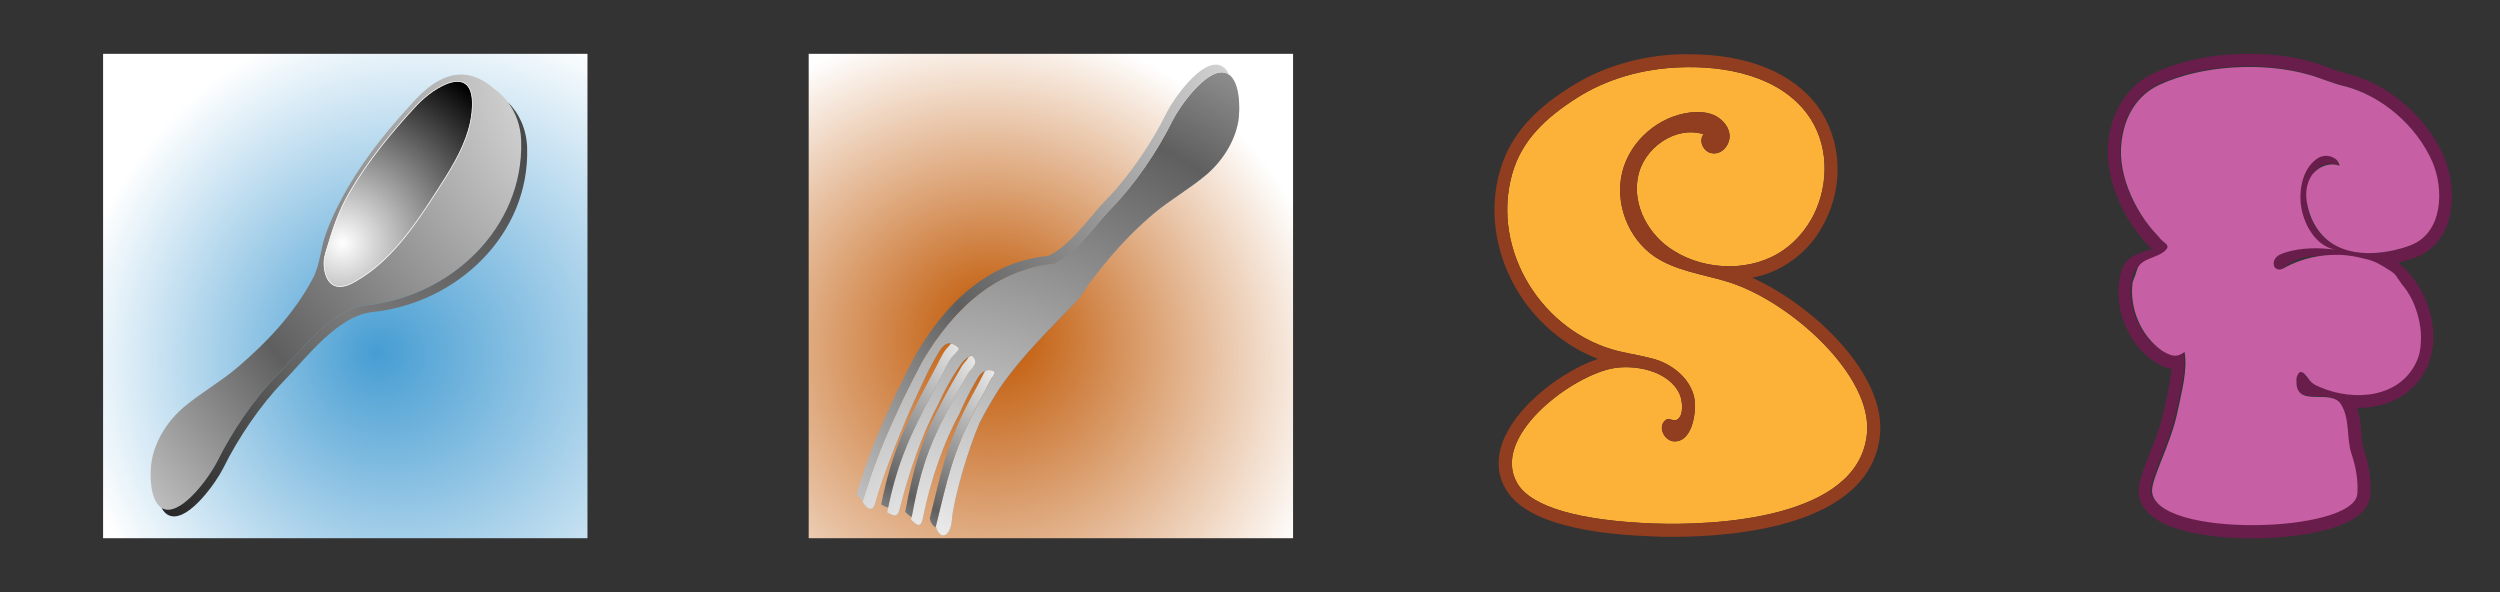 <?xml version="1.0" encoding="utf-8"?>
<!-- Generator: Adobe Illustrator 19.0.0, SVG Export Plug-In . SVG Version: 6.00 Build 0)  -->
<svg version="1.1" id="Layer_1" xmlns="http://www.w3.org/2000/svg" xmlns:xlink="http://www.w3.org/1999/xlink" x="0px" y="0px"
	 viewBox="-2905 -116 3344 792" style="enable-background:new -2905 -116 3344 792;" xml:space="preserve">
<rect x="-2905" y="-116" width="3344" height="792" fill="#333333" stroke="none"/>
<style type="text/css">
	.st0{fill:#691D4B;}
	.st1{fill:#C65FA4;}
	.st2{fill:#FCB138;}
	.st3{fill:#913D1F;}
	.st4{fill:#A0A0A0;}
	.st5{fill:#FFFFFF;}
	.st6{fill:#383838;}
	.st7{fill:#2D2D2D;}
	.st8{fill:#D3D3D3;}
	.st9{fill:url(#SVGID_1_);}
	.st10{fill:url(#SVGID_2_);}
	.st11{fill:url(#SVGID_3_);stroke:#FFFFFF;stroke-miterlimit:10;}
	.st12{fill:url(#SVGID_4_);}
	.st13{fill:url(#SVGID_5_);}
	.st14{fill:url(#SVGID_6_);}
	.st15{fill:url(#SVGID_7_);}
	.st16{fill:url(#SVGID_8_);}
	.st17{fill:url(#SVGID_9_);}
	.st18{fill:url(#SVGID_10_);}
	.st19{fill:url(#SVGID_11_);}
</style>
<g>
	<g>
		<path class="st0" d="M363.8,93.3C340.2,39.2,288.6-4.9,232.7-17.9c-8.1-1.9-16.2-5-24.2-8.1c-6.8-2.5-13-5-20.5-6.8
			C163.1-40.3,133.9-44,103.5-44C55.7-44,9.7-34.7-25.7-17.3C-55.5-3-76.6,26.2-83.5,62.9C-94.1,120.7-63,181.6-26.3,217.6
			c-3.1,0.6-5.6,1.2-8.1,1.9c-21.1,6.2-32.9,14.3-36,41c-5.6,40.4,13,83.9,46.6,106.9c5.6,3.7,13.7,8.7,23.6,9.9
			c-1.2,13-4.3,26.7-6.8,39.8c-1.2,5-1.9,9.3-3.1,13.7c-3.7,19.9-12.4,41.6-19.9,60.9c-8.7,21.7-14.9,37.9-14.3,50.3
			c2.5,57.8,116.8,62.1,151.6,62.1c26.1,0,154.7-3.1,158.4-59c1.2-19.9-1.9-39.8-8.7-59c-2.5-6.8-3.1-14.9-3.7-24.2
			c-0.6-9.9-1.9-21.1-5.6-32.3h0.6c44.1,0,78.3-20.5,93.8-55.9c2.5-5.6,4.3-11.8,5.6-18c9.3-43.5-11.2-92.6-44.7-120.5
			c8.1-1.9,15.5-4.3,23-6.8c19.3-7.5,33.6-21.7,41.6-41.6C378.1,159.8,376.9,123.1,363.8,93.3z M319.1,212
			c-28.6,11.2-64,14.9-93.2,3.7c-32.9-12.4-52.2-49.7-43.5-83.9c2.5-9.3,6.8-18,14.3-24.2c7.5-5.6,19.3-6.8,26.7-1.2
			c-3.1-13.7-18-23-31.7-19.9c-9.9,2.5-18,9.9-22.4,19.3s-5.6,19.9-5.6,29.8c0,27.3,6.8,53.4,13,80.2c-6.8,1.9-13-3.1-19.9-1.2
			c-5,1.2-12.4,8.1-16.2,11.2s-6.2,7.5-5.6,12.4s6.2,8.1,10.6,6.8c1.9-0.6,3.1-1.9,4.3-3.1c11.8-9.9,27.3-14.9,42.9-15.5
			c16.8-1.2,33.6-2.5,49.7,1.2c9.3,1.9,18,5,27.3,8.1c3.1,1.2,6.2,1.9,9.3,3.1c14.3,6.2,26.1,21.1,34.2,34.2
			c9.3,14.9,16.2,31.7,18,49.1c1.2,9.9,1.2,19.9-1.2,29.8c-1.2,5-2.5,9.9-4.3,14.3c-22.4,49.7-83.9,54.1-129.2,34.8
			c-8.7-3.7-11.8-6.2-17.4-13.7c-3.7-5.6-8.7-10.6-13-1.9c-1.2,3.1-1.2,6.8-1.2,10.6c1.9,32.3,46,6.2,59.6,28
			c12.4,19.9,6.8,45.4,14.3,67.1c5.6,16.8,8.7,34.2,7.5,52.2c-3.1,53.4-271.5,60.3-274.6-3.1c-0.6-18,25.5-64,34.2-106.9
			c5-24.2,13.7-54.7,9.3-79.5c-3.7,3.1-9.3,5-14.3,5c-6.2-0.6-11.2-3.7-16.2-6.8c-28.6-19.9-43.5-56.5-39.1-90.7
			c2.5-17.4,7.5-21.7,23.6-26.1c8.1-2.5,28.6-2.5,28-15.5c-0.6-5-4.3-8.7-8.1-11.8c-37.3-34.2-66.5-92-56.5-142.9
			c5.6-28.6,21.7-54.7,47.8-67.7C37.7-30,121.5-35,181.8-17c15.5,4.3,30.4,11.2,46,14.9C279.4,10.3,326,50.7,347.1,99.2
			C363.8,137.4,362,195.2,319.1,212z"/>
	</g>
	<path class="st1" d="M196.7,109.4c-3.7,2.5-6.8,5.6-9.3,8.7c-7.5,11.2-9.3,25.5-6.2,39.1c5,26.1,20.5,49.1,46,59
		c22.4,8.7,47.2,7.5,70.2,2.5c7.5-1.9,14.9-3.7,22.4-6.8c42.9-16.8,44.7-74.6,28.6-111.8C327.3,52.3,280.7,11.3,229.1-1.2
		c-15.5-3.7-30.4-10.6-46-14.9C122.8-33.5,39-29.1-18.2-1.8c-26.7,13-42.9,38.5-47.8,67.7c-1.2,5-1.2,9.9-1.9,15.5
		c-1.2,25.5,6.2,50.3,17.4,72.7c5.6,11.2,12.4,22.4,20.5,32.3c3.7,5,8.1,9.3,12.4,14.3c1.9,2.5,4.3,5,6.8,6.8
		c4.3,3.7,7.5,6.2,2.5,11.2c-10.6,10.6-30.4,9.9-37.3,23.6c-0.6,1.9-1.2,3.7-1.9,5.6c-1.2,5-3.7,9.3-5,14.3
		c-4.3,34.2,11.2,70.8,39.1,90.7c5,3.1,10.6,6.2,16.2,6.8c5,0.6,10.6-1.9,14.3-5c4.3,24.9-4.3,54.7-9.3,79.5
		C-0.9,477.1-27,523-26.4,541.1c3.1,63.4,271.5,56.5,274.6,3.1c1.2-17.4-1.9-35.4-7.5-52.2c-7.5-21.1-1.9-47.2-14.3-67.1
		c-13.7-21.7-57.8,4.3-59.6-28c0-3.7-0.6-7.5,1.2-10.6c3.7-8.7,8.7-3.7,13,1.9c5,7.5,8.1,9.9,17.4,13.7
		c44.7,19.3,106.9,14.9,129.2-34.8c1.9-4.3,3.7-9.3,4.3-14.3c0.6-3.7,1.2-7.5,1.2-11.2c1.2-16.8-2.5-34.2-8.7-49.7
		c-3.1-8.1-7.5-15.5-12.4-22.4c-2.5-3.1-5-6.2-7.5-9.9c-2.5-3.1-4.3-7.5-7.5-9.9c-1.2-1.2-3.1-2.5-5-3.7
		c-10.6-6.8-20.5-13-32.3-15.5c-12.4-3.1-24.2-5.6-36.7-5.6c-24.9-0.6-49.7,5-71.5,16.8c-3.1,1.9-6.8,3.7-9.9,2.5
		c-5.6-1.2-6.8-8.7-3.7-13.7s8.1-6.8,13.7-8.7c21.7-6.8,45.4-6.8,68.3-3.7c-25.5-3.7-42.2-31.1-46.6-55.9
		c-3.7-21.7,0.6-50.9,19.9-65.2c2.5-1.9,5-3.1,7.5-3.7c9.9-3.1,22.4,2.5,23.6,12.4C214.1,102,204.8,104.5,196.7,109.4z"/>
</g>
<g>
	<path class="st2" d="M-407.9,465.5C-420.3,578-610.5,587.3-693.7,584.2c-97.5-3.7-163.4-21.7-182-54.1
		c-34.8-60.9,67.7-139.8,124.9-152.8c30.4-6.8,78.3,1.9,92.6,34.2c3.7,8.7,6.2,29.2-4.3,34.2c-4.3,1.9-10.6-3.1-14.3,0
		c-11.8,8.7-1.9,28,10.6,28.6c26.1,1.9,31.7-44.1,26.7-61.5c-6.8-24.2-29.2-41.6-52.8-48.5c-15.5-4.3-31.7-6.8-47.8-10.6
		C-841.4,328.8-911,219.5-882.4,117c13-46.6,46.6-76.4,86.4-101.9c41-26.1,88.8-39.1,137.3-41c60.3-2.5,132.3,10.6,170.9,62.1
		c29.2,39.1,29.8,93.2,8.7,135.4c-9.3,18-22.4,34.2-39.1,46c-42.2,30.4-104.4,29.2-147.9,1.9c-33.6-20.5-55.9-60.9-47.8-99.4
		c7.5-38.5,50.3-68.3,87.6-56.5c-7.5,9.3,0.6,24.9,12.4,25.5c11.8,1.2,21.7-9.9,22.4-21.7c0.6-11.8-8.1-22.4-18-28
		c-10.6-5.6-22.4-6.2-34.2-5c-42.9,5-80.8,37.9-91.3,79.5s7.5,88.8,42.9,113.1c28.6,19.3,64,23.6,96.9,33.6
		C-512.2,285.3-398.5,386.6-407.9,465.5z"/>
	<path class="st3" d="M-561.3,255.5c19.9-3.7,37.9-11.8,53.4-23c18.6-13,33.6-31.1,44.1-52.2c25.5-50.3,21.7-110.6-9.9-154.1
		c-32.9-44.7-93.8-69.6-171.5-69.6c-5,0-9.3,0-13.7,0c-53.4,1.9-104.4,17.4-146,44.1c-35.4,22.4-77.7,55.3-93.8,111.8
		c-14.9,52.2-6.8,108.1,21.7,157.8c25.5,43.5,64.6,76.4,109.4,93.8c-46,15.5-104.4,59-124.9,105c-11.2,24.9-10.6,49.1,1.9,69.6
		c21.7,37.3,87.6,59,196.3,62.8c8.7,0.6,17.4,0.6,26.7,0.6c78.9,0,263.4-13,277.1-134.8C-381.1,385.9-478.7,292.7-561.3,255.5z
		 M-407.9,465.5C-420.3,578-610.5,587.3-693.7,584.2c-97.5-3.7-163.4-21.7-182-54.1c-34.8-60.9,67.7-139.8,124.9-152.8
		c30.4-6.8,78.3,1.9,92.6,34.2c3.7,8.7,6.2,29.2-4.3,34.2c-4.3,1.9-10.6-3.1-14.3,0c-11.8,8.7-1.9,28,10.6,28.6
		c26.1,1.9,31.7-44.1,26.7-61.5c-6.8-24.2-29.2-41.6-52.8-48.5c-15.5-4.3-31.7-6.8-47.8-10.6C-841.4,328.8-911,219.5-882.4,117
		c13-46.6,46.6-76.4,86.4-101.9c41-26.1,88.8-39.1,137.3-41c60.3-2.5,132.3,10.6,170.9,62.1c29.2,39.1,29.8,93.2,8.7,135.4
		c-9.3,18-22.4,34.2-39.1,46c-42.2,30.4-104.4,29.2-147.9,1.9c-33.6-20.5-55.9-60.9-47.8-99.4c7.5-38.5,50.3-68.3,87.6-56.5
		c-7.5,9.3,0.6,24.9,12.4,25.5c11.8,1.2,21.7-9.9,22.4-21.7c0.6-11.8-8.1-22.4-18-28c-10.6-5.6-22.4-6.2-34.2-5
		c-42.9,5-80.8,37.9-91.3,79.5s7.5,88.8,42.9,113.1c28.6,19.3,64,23.6,96.9,33.6C-512.2,285.3-398.5,386.6-407.9,465.5z"/>
</g>
<g id="CLICKER">
	<g>
		<path class="st4" d="M-3375.1,37.7c36.2-25.3,64.9-118.8-58.1-145.3c-78.8-16.9-105.9,54.2-97.2,77.9
			c-31.9-75.9-121.2-71.9-174.9-24.9c-79.2,69.2-52.4,187,36.8,200.3c-123.5-3.7-132.1,128.4-91.4,179c54.6,67.8,148.2,40.7,166,1.5
			c-13.8,54.1,32.8,116.2,98.3,112.1c98.2-6.2,103.3-87.1,80.3-132.1c35.8,46.9,90.1,59.3,127.1-2.2c22.3-37.1,14-108.7-67.4-113.4
			c81.4,4.7,107.6-46.4,94.9-97.7C-3274.2,38.2-3315.6,11.4-3375.1,37.7z"/>
	</g>
	<g>
		<path class="st5" d="M-3456.2-110.1c7.1,0,14.8,0.8,23,2.6c123.1,26.5,94.4,119.9,58.1,145.3c15.7-7,30.2-10.2,43.2-10.2
			c36.2,0,61.2,25.2,71.1,65.4c12.1,49.1-11.3,98.1-84.6,98.1c-3.3,0-6.8-0.1-10.3-0.3c81.4,4.7,89.7,76.3,67.4,113.4
			c-17.6,29.3-39.2,41.8-60.8,41.8c-23.7,0-47.5-15.1-66.3-39.6c23,45,17.9,126-80.3,132.1c-2.1,0.1-4.1,0.2-6.2,0.2
			c-62.2,0-105.5-59.9-92.1-112.3c-9.9,21.9-43.4,39.9-80.5,39.9c-29.5,0-61.3-11.4-85.5-41.5c-40.2-49.9-32.4-179.1,86.3-179.1
			c1.7,0,3.3,0,5,0.1c-89.2-13.3-116.1-131.1-36.8-200.3c24.5-21.4,56.5-33.9,87.1-33.9c36.3,0,70.5,17.6,87.8,58.9
			C-3538.2-50.8-3517.3-110.1-3456.2-110.1 M-3456.2-150.1L-3456.2-150.1c-21,0-40.3,4.9-57.5,14.4c-12.4,6.9-23.3,16-32.3,27.1
			c-20.9-13.1-45.9-20-72.1-20c0,0,0,0,0,0c-40.2,0-81.5,16-113.4,43.8c-25.9,22.6-44.5,51.1-53.8,82.4c-8.9,29.8-9.1,60.7-0.7,89.5
			c4.8,16.5,12.5,31.8,22.4,45.2c-18,13-32.7,30.6-42.6,51.3c-12.4,26-17.6,57.2-14.5,88c3,30.2,13.6,58,29.8,78.2
			c29.3,36.4,70.7,56.4,116.7,56.4c17.2,0,34-2.9,49.4-8.1c4.4,9.9,10.1,19.3,16.8,28c25.9,33.3,64.6,52.4,106.4,52.4
			c2.9,0,5.8-0.1,8.7-0.3c26.5-1.7,49.7-8,69-18.8c19-10.6,33.9-25.3,44.3-43.5c5.6-9.8,9.7-20.5,12.4-31.8
			c6.1,1.1,12.2,1.7,18.3,1.7c18.9,0,37.5-5.7,53.9-16.5c15.7-10.4,29.6-25.4,41.1-44.7c9.6-15.9,15.2-34.8,16.2-54.4
			c1.1-21.2-3.3-41.8-12.7-59.7c-1.4-2.7-3.1-5.6-5.1-8.6c5.5-4.6,10.4-9.8,14.9-15.4c11.3-14.5,18.6-31.5,21.5-50.5
			c2.6-16.9,1.7-34.7-2.8-52.7c-6.9-28-19.4-50.6-37.1-67.3c-13.2-12.4-28.8-21-46-25.3c1.9-12.8,1.6-25.7-1-38.2
			c-5.8-28.7-28.9-79.8-118.8-99.1C-3435.5-148.9-3446.1-150.1-3456.2-150.1L-3456.2-150.1z"/>
	</g>
	<g>
		<path class="st4" d="M-3456.2-110.1c7.1,0,14.8,0.8,23,2.6c123.1,26.5,94.4,119.9,58.1,145.3c15.7-7,30.2-10.2,43.2-10.2
			c36.2,0,61.2,25.2,71.1,65.4c12.1,49.1-11.3,98.1-84.6,98.1c-3.3,0-6.8-0.1-10.3-0.3c81.4,4.7,89.7,76.3,67.4,113.4
			c-17.6,29.3-39.2,41.8-60.8,41.8c-23.7,0-47.5-15.1-66.3-39.6c23,45,17.9,126-80.3,132.1c-2.1,0.1-4.1,0.2-6.2,0.2
			c-62.2,0-105.5-59.9-92.1-112.3c-9.9,21.9-43.4,39.9-80.5,39.9c-29.5,0-61.3-11.4-85.5-41.5c-40.2-49.9-32.4-179.1,86.3-179.1
			c1.7,0,3.3,0,5,0.1c-89.2-13.3-116.1-131.1-36.8-200.3c24.5-21.4,56.5-33.9,87.1-33.9c36.3,0,70.5,17.6,87.8,58.9
			C-3538.2-50.8-3517.3-110.1-3456.2-110.1 M-3456.2-150.1L-3456.2-150.1c-21,0-40.3,4.9-57.5,14.4c-12.4,6.9-23.3,16-32.3,27.1
			c-20.9-13.1-45.9-20-72.1-20c0,0,0,0,0,0c-40.2,0-81.5,16-113.4,43.8c-25.9,22.6-44.5,51.1-53.8,82.4c-8.9,29.8-9.1,60.7-0.7,89.5
			c4.8,16.5,12.5,31.8,22.4,45.2c-18,13-32.7,30.6-42.6,51.3c-12.4,26-17.6,57.2-14.5,88c3,30.2,13.6,58,29.8,78.2
			c29.3,36.4,70.7,56.4,116.7,56.4c17.2,0,34-2.9,49.4-8.1c4.4,9.9,10.1,19.3,16.8,28c25.9,33.3,64.6,52.4,106.4,52.4
			c2.9,0,5.8-0.1,8.7-0.3c26.5-1.7,49.7-8,69-18.8c19-10.6,33.9-25.3,44.3-43.5c5.6-9.8,9.7-20.5,12.4-31.8
			c6.1,1.1,12.2,1.7,18.3,1.7c18.9,0,37.5-5.7,53.9-16.5c15.7-10.4,29.6-25.4,41.1-44.7c9.6-15.9,15.2-34.8,16.2-54.4
			c1.1-21.2-3.3-41.8-12.7-59.7c-1.4-2.7-3.1-5.6-5.1-8.6c5.5-4.6,10.4-9.8,14.9-15.4c11.3-14.5,18.6-31.5,21.5-50.5
			c2.6-16.9,1.7-34.7-2.8-52.7c-6.9-28-19.4-50.6-37.1-67.3c-13.2-12.4-28.8-21-46-25.3c1.9-12.8,1.6-25.7-1-38.2
			c-5.8-28.7-28.9-79.8-118.8-99.1C-3435.5-148.9-3446.1-150.1-3456.2-150.1L-3456.2-150.1z"/>
	</g>
	<g>
		<g>
			<path class="st6" d="M-3468.7,495c-3.6,0.2-7.2,0.3-10.8,0.3c-26.6,0-53-6.3-76.6-18.4c-12.1-6.2-23-14-33.5-22.7
				c-9.8-8.2-22.1-14-21.9-28.8c0.1-7.4,3.4-14.7,2.2-22c-0.2-1.2-0.5-2.4-1.3-3.4c-0.7-0.8-1.6-1.4-2.5-1.9
				c-6.8-3.5-15.2-3.7-22.2-0.6c-15.3,6.9-13.1,37.1-32.5,31.5c-7.9-2.3-14.4-8-22.9-10.2c-12.5-3.2-24.7-6.6-36.5-12
				c-26.3-11.9-49.2-29.7-68-53.1c-42.3-52.5-50.5-137.6-19.5-202.3c7.7-16.2,17.4-36.1,37.5-38.2c2.7-0.3,5.5-0.3,7.9-1.6
				c2.9-1.7,4.3-5.7,3.2-8.9c-1.2-3.4-4.7-5.4-8-7.1c-6-3.1-12.2-6.3-18.9-6.6c-0.7,0-1.4,0-2-0.4c-3.2-2-4.1-19.6-4.9-23.2
				c-2.3-10.7-3.6-21.5-4-32.4c-0.7-21.1,2.1-42.4,8.1-62.6c11-36.9,32.7-70.4,62.7-97.1c-7.3,4.9-14.2,10.2-20.9,16
				c-30.8,26.9-52.9,60.9-64.1,98.3c-10.8,36.1-11,73.7-0.7,108.9c2.9,10,6.7,19.7,11.2,28.9c-11.7,12.5-21.6,27-29.4,43.3
				c-31,64.7-22.8,149.7,19.5,202.3c18.8,23.3,41.7,41.2,68,53.1c23.6,10.6,48.9,16,75.2,16c10.9,0,21.8-0.9,32.4-2.8
				c2.2,3.2,4.5,6.4,6.9,9.5c32.4,41.7,81,65.6,133.3,65.6c3.6,0,7.2-0.1,10.8-0.3c55.1-3.5,90.9-23.8,113.6-45.1
				C-3399.3,481.2-3429,492.5-3468.7,495z"/>
		</g>
		<g>
			<path class="st6" d="M-3321.4,401.5c-4.7,0.8-9.4,1.7-13.8,3c-4.9,1.5-10.7,4.7-10.3,9.9c1.3,19.5,61.8-11.8,69.2-16.7
				c7-4.6,13.6-9.9,20-15.8C-3274.1,398.6-3299,397.9-3321.4,401.5z"/>
		</g>
	</g>
	<g>
		<g>
			<path class="st7" d="M-3530.4-29.7c-0.7-1.9-1.2-4.2-1.4-6.7c-1.8-2.7-3.8-5.2-5.8-7.5C-3534.9-39.5-3532.5-34.8-3530.4-29.7z"/>
		</g>
	</g>
	<g>
		<g>
			<path class="st8" d="M-3433.5-120.5c98.8,21.3,112.2,80.2,97.1,123.5c29.3-41.9,34-122-84.9-147.6c-25.1-5.4-52.2-3.8-74.3,10.4
				c-8.4,5.4-15.8,12.3-21.7,20.3c-4.6,6.1-15.9,19-16.6,26.3c-0.4,4.6,3,8.6,6.3,11.9c1,1,2,2,3.4,2.5c3.7,1.1,7-3.1,7.5-6.9
				c0.9-6.8-2.4-14,0.2-20.3c1.4-3.5,4.4-6.1,7.3-8.5C-3489.1-125.4-3457.7-125.6-3433.5-120.5z"/>
		</g>
		<g>
			<path class="st8" d="M-3366.7,45.7c3.2,0.7,6.9-1.5,9.6-3.8c8.7-7.7,28.8-7.7,40.6-7.6c12.9,0.1,25.7,3.2,37,9.6
				c23.9,13.6,37.4,39.4,43.8,65.3c4.6,18.8,4.7,37.6-0.4,54.3c16.2-21.2,19.7-49.7,12.6-78.4c-6.7-27.2-21.4-54.4-47.4-67.2
				c-29.8-14.7-65.2-6.2-93.5,7.6c-1.3,0.6-2.7,1.3-3.7,2.4c-1.8,1.8-2.2,4.5-2.6,7.1c-0.5,3.5-0.8,7.6,1.9,9.8
				C-3368.3,45.2-3367.5,45.5-3366.7,45.7z"/>
		</g>
		<g>
			<path class="st8" d="M-3704.3,162.5c3.2-0.6,6.5-1.3,9.6-2c2.3-0.5,4.7-1.2,6.1-3c2.5-3.2,0.3-7.9-2.5-10.8
				c-5.7-5.8-14.2-8.8-22.3-7.7c-4,0.5-7.8,1.9-11.5,3.4c-37.6,14.1-71.6,36.9-86.5,76.5c7.2-19.2,32.6-31,48.9-40.2
				C-3745,168.7-3724.3,166.3-3704.3,162.5z"/>
		</g>
		<g>
			<path class="st8" d="M-3277.5,213.5c-0.9-0.6-1.8-1.2-2.8-1.8c-16.7,7.3-38,10.8-64.3,9.3c82.1,4.8,99.3,68.9,84.8,113.2
				c1.6-2.3,3.2-4.8,4.7-7.3c13-21.6,15.8-49.6,7.9-73.4c-10.3-31.4-40-51-71.9-56.2c-6.6-1.1-13.4-1.2-19.7,0.9
				c-6.3,2.1-11.9,6.8-14,13.1c-0.5,1.6-0.8,3.3-0.5,5c0.8,3.5,4.4,5.7,8,6.2c3.6,0.5,7.1-0.3,10.7-0.7c4.6-0.5,9.2-0.3,13.7,0.5"/>
		</g>
		<g>
			<path class="st8" d="M-3745.1-59.9c27.3-23.9,63.5-39,100-38.9c17.9,0.1,34.9,4.1,50.9,11.9c18.2,8.8,22.2,25,36.2,38.9
				c4.9,4.9,11,9.9,11.4,16.8c0.4,6.4-3.9,14.1,0.8,18.5c2.9,2.8,7.9,2,11-0.6s4.7-6.5,6.1-10.2c3.7-9.4,7.1-20.5,1.7-29
				c-1.9-3-4.7-5.3-7.3-7.7c-15.3-14.6-19.7-32.8-38.3-45.2c-15.9-10.5-34.5-16.1-53.5-17.2c-38.7-2.2-77.9,13.4-106.8,38.7
				c-20.6,18-34.9,38.8-43.5,60.4C-3768.3-36.4-3757.9-48.7-3745.1-59.9z"/>
		</g>
		<g>
			<path class="st8" d="M-3413.9,353.6c0.4,2.9,1,5.8,1.9,8.6c8.9,27.6,16.9,48.6,7.2,78.2c12.3-16.8,16.7-35.7,15.8-56.1
				c-1-20.4,1.6-39.1-11-57c-1-1.4-2.2-2.9-3.9-3.2c-3-0.6-5.3,2.5-6.5,5.3C-3413.7,337-3414.9,345.5-3413.9,353.6z"/>
		</g>
	</g>
</g>
<g id="spoon">
	
		<radialGradient id="SVGID_1_" cx="-2335.144" cy="372.343" r="475.762" fx="-2401.861" fy="355.492" gradientUnits="userSpaceOnUse">
		<stop  offset="1.020408e-002" style="stop-color:#489ED3"/>
		<stop  offset="1" style="stop-color:#FFFFFF"/>
	</radialGradient>
	<rect x="-2767.1" y="-44" class="st9" width="647.9" height="647.9"/>
	<radialGradient id="SVGID_2_" cx="-2034.898" cy="-37.716" r="1067.744" gradientUnits="userSpaceOnUse">
		<stop  offset="0" style="stop-color:#FFFFFF"/>
		<stop  offset="0.597" style="stop-color:#5F5F5F"/>
		<stop  offset="1" style="stop-color:#FFFFFF"/>
	</radialGradient>
	<path class="st10" d="M-2207.9,72.4c-0.9-29-14.4-53.9-35.4-69c-39-34.5-74.9-19.7-106.7,14.6c-33.1,35.6-64.3,73.5-88.9,115.5
		c-11.8,20.1-22.2,41.2-30.2,63.1c-6.8,18.6-7.9,41.5-16.9,58.8c-24.7,47.2-61.7,86.3-102,120.6c-22.4,19-48.4,33.4-70.9,52.4
		c-21.4,18.1-38.3,44.1-43.2,72c-2.8,15.8-3.4,59.9,18.1,64.9c24.7,5.7,60.7-45.9,69.6-63.9c19.8-40.1,49.6-84.4,80.8-116.4
		c30.9-31.7,72-87.7,119.5-92.7C-2302.3,280.6-2204.3,189.1-2207.9,72.4z"/>
	<radialGradient id="SVGID_3_" cx="-2447.236" cy="209.51" r="266.47" gradientUnits="userSpaceOnUse">
		<stop  offset="0" style="stop-color:#FFFFFF"/>
		<stop  offset="1" style="stop-color:#000000"/>
	</radialGradient>
	<path class="st11" d="M-2278.5,58.2c3-10.2,4.9-20.8,5.3-31.6c2.4-59.8-51.4-26.9-74.9-1.5c-33.1,35.6-64.3,73.5-88.9,115.5
		c-14.7,25.1-22.8,49-30.9,76.6c-1.8,6-3.6,12.1-3.7,18.4c-0.2,12.3,4.3,29.9,18.8,31.5c8.3,0.9,16.3-2.8,23.5-7
		c48.3-27.7,80.3-76.2,110.3-123C-2303,112.2-2286.7,86.2-2278.5,58.2z"/>
	<radialGradient id="SVGID_4_" cx="-2133.605" cy="27.489" r="823.893" gradientUnits="userSpaceOnUse">
		<stop  offset="0" style="stop-color:#3D3D3D"/>
		<stop  offset="0.5" style="stop-color:#7A7A7A"/>
		<stop  offset="1" style="stop-color:#1C1C1C"/>
	</radialGradient>
	<path class="st12" d="M-2199.9,81.5c-0.8-24.4-10.4-45.8-25.9-61c10.8,14.2,17.3,32.1,17.9,51.9c3.6,116.6-94.4,208.2-206.3,219.9
		c-47.5,4.9-88.6,60.9-119.5,92.7c-31.2,32.1-61,76.3-80.8,116.4c-8.9,18-44.9,69.6-69.6,63.9c-1.8-0.4-3.4-1.1-4.8-2
		c3,5.6,7.1,9.7,12.8,11c24.7,5.7,60.7-45.9,69.6-63.9c19.8-40.1,49.6-84.4,80.8-116.4c30.9-31.7,72-87.7,119.5-92.7
		C-2294.3,289.7-2196.3,198.1-2199.9,81.5z"/>
</g>
<g id="fork">
	
		<radialGradient id="SVGID_5_" cx="-1391.418" cy="372.343" r="475.762" fx="-1458.135" fy="355.492" gradientTransform="matrix(0 1 -1 0 -1219.462 1779.332)" gradientUnits="userSpaceOnUse">
		<stop  offset="1.020408e-002" style="stop-color:#BF5500"/>
		<stop  offset="1" style="stop-color:#FFFFFF"/>
	</radialGradient>
	<rect x="-1823.3" y="-44" class="st13" width="647.9" height="647.9"/>
	<radialGradient id="SVGID_6_" cx="-1071.72" cy="-42.133" r="1132.589" gradientUnits="userSpaceOnUse">
		<stop  offset="0" style="stop-color:#FFFFFF"/>
		<stop  offset="0.597" style="stop-color:#5F5F5F"/>
		<stop  offset="1" style="stop-color:#FFFFFF"/>
	</radialGradient>
	<path class="st14" d="M-1266.9-18.7c-24.7-5.7-60.7,45.9-69.6,63.9c-19.8,40.1-49.6,84.4-80.8,116.4
		c-17.7,18.2-34.8,42.5-55.3,60.1c-6.8,5.9-14,11-21.7,14.9c-70.6,6.8-121.5,49.2-159.6,103.6c-6.4,9.1-12.4,18.5-18,28.1
		c-4.4,8.3-8.7,16.7-13,25.1c-4.3,8.4-8.5,16.8-12.6,25.3c-24.4,52.3-36.8,81.6-53.8,136.6c4.5,6.8,12.9,16.8,17.3,0.3
		c9.3-34.7,39.2-109.7,59-150.7c3-6.5,6-13,9.1-19.4c3.1-6.4,6.3-12.6,9.7-18.6c7.8-12.8,15.4-33.5,32.4-18.4c0.5,0.4,1,0.9,1.1,1.5
		c0.2,0.9-0.4,1.8-0.9,2.5c-4,5.1-8.3,8.4-11.6,14c-3.3,5.6-6.1,11.6-9.1,17.4c-4.2,8-8.5,16-12.8,24.1
		c-31,57.9-48.3,96.2-61.3,161.2c5.3,2.7,13.2,9.2,16.3-3c12.7-50,30.3-101.6,52.1-141.5c3.8-8.5,7.9-16.7,12.4-24.8
		c4.4-8.1,9.2-16,14.5-23.7c3.2-4.7,6.5-9.6,11.1-13.1c1.4-1.1,4.9-3.8,6.8-3.4c2.1,0.5,4.4,5.1,4.7,6.9c0.3,1.9-0.3,3.8-1.2,5.5
		c-2.3,4.6-6.1,7.3-8.7,11.6c-4.8,8.3-9.6,16.6-14.3,24.9c-4.7,8.4-9.3,16.8-13.7,25.5c-27.7,52.7-37,86-48,145
		c4.8,3.9,12.4,14.5,15.7-1.7c10.7-53.3,29.1-103.9,49.1-140.2c3.5-8.2,7.3-16.2,11.3-24c4-7.9,8.2-15.6,12.8-23.2
		c4.4-7.4,10-12.4,19.4-10.5c1.9,0.4,4.2,1.8,3.7,3.8c-0.6,2.1-3.9,5.4-5,7.8c-3.3,6.7-6.7,13.3-10.2,19.9
		c-4.3,7.6-8.4,15.3-12.4,23.1c-28.9,55.8-36.2,93.2-51.2,154.2c5.7,19.6,19.5,13.5,21.3-8c2.7-31.3,22-95.3,37-130.3
		c4-8,8.2-15.8,12.7-23.4c4.4-7.6,9-15,13.6-22.3c4.9-7.2,10-14.2,15.4-21.1c26.7-34.5,58.6-65.7,88.8-97.2
		c6.3-6.8,10.9-15.7,16.5-23.2c25-33.7,53.1-65.2,85.2-92.4c22.4-19,48.4-33.4,70.9-52.4c21.4-18.1,38.3-44.1,43.2-72
		C-1246.1,30.3-1245.5-13.8-1266.9-18.7z"/>
	<radialGradient id="SVGID_7_" cx="-1657.72" cy="685.866" r="1132.589" gradientUnits="userSpaceOnUse">
		<stop  offset="0" style="stop-color:#FFFFFF"/>
		<stop  offset="0.597" style="stop-color:#5F5F5F"/>
		<stop  offset="1" style="stop-color:#FFFFFF"/>
	</radialGradient>
	<path class="st15" d="M-1266.9-18.7c-24.7-5.7-60.7,45.9-69.6,63.9c-19.8,40.1-49.6,84.4-80.8,116.4
		c-17.7,18.2-34.8,42.5-55.3,60.1c-6.8,5.9-14,11-21.7,14.9c-70.6,6.8-121.5,49.2-159.6,103.6c-6.4,9.1-12.4,18.5-18,28.1
		c-4.4,8.3-8.7,16.7-13,25.1c-4.3,8.4-8.5,16.8-12.6,25.3c-24.4,52.3-36.8,81.6-53.8,136.6c4.5,6.8,12.9,16.8,17.3,0.3
		c9.3-34.7,39.2-109.7,59-150.7c3-6.5,6-13,9.1-19.4c3.1-6.4,6.3-12.6,9.7-18.6c7.8-12.8,15.4-33.5,32.4-18.4c0.5,0.4,1,0.9,1.1,1.5
		c0.2,0.9-0.4,1.8-0.9,2.5c-4,5.1-8.3,8.4-11.6,14c-3.3,5.6-6.1,11.6-9.1,17.4c-4.2,8-8.5,16-12.8,24.1
		c-31,57.9-48.3,96.2-61.3,161.2c5.3,2.7,13.2,9.2,16.3-3c12.7-50,30.3-101.6,52.1-141.5c3.8-8.5,7.9-16.7,12.4-24.8
		c4.4-8.1,9.2-16,14.5-23.7c3.2-4.7,6.5-9.6,11.1-13.1c1.4-1.1,4.9-3.8,6.8-3.4c2.1,0.5,4.4,5.1,4.7,6.9c0.3,1.9-0.3,3.8-1.2,5.5
		c-2.3,4.6-6.1,7.3-8.7,11.6c-4.8,8.3-9.6,16.6-14.3,24.9c-4.7,8.4-9.3,16.8-13.7,25.5c-27.7,52.7-37,86-48,145
		c4.8,3.9,12.4,14.5,15.7-1.7c10.7-53.3,29.1-103.9,49.1-140.2c3.5-8.2,7.3-16.2,11.3-24c4-7.9,8.2-15.6,12.8-23.2
		c4.4-7.4,10-12.4,19.4-10.5c1.9,0.4,4.2,1.8,3.7,3.8c-0.6,2.1-3.9,5.4-5,7.8c-3.3,6.7-6.7,13.3-10.2,19.9
		c-4.3,7.6-8.4,15.3-12.4,23.1c-28.9,55.8-36.2,93.2-51.2,154.2c5.7,19.6,19.5,13.5,21.3-8c2.7-31.3,22-95.3,37-130.3
		c4-8,8.2-15.8,12.7-23.4c4.4-7.6,9-15,13.6-22.3c4.9-7.2,10-14.2,15.4-21.1c26.7-34.5,58.6-65.7,88.8-97.2
		c6.3-6.8,10.9-15.7,16.5-23.2c25-33.7,53.1-65.2,85.2-92.4c22.4-19,48.4-33.4,70.9-52.4c21.4-18.1,38.3-44.1,43.2-72
		C-1246.1,30.3-1245.5-13.8-1266.9-18.7z"/>
	<g>
		<radialGradient id="SVGID_8_" cx="-1586.435" cy="335.437" r="391.851" gradientUnits="userSpaceOnUse">
			<stop  offset="0" style="stop-color:#FFFFFF"/>
			<stop  offset="0.597" style="stop-color:#5F5F5F"/>
			<stop  offset="1" style="stop-color:#FFFFFF"/>
		</radialGradient>
		<path class="st16" d="M-1657,408.1c4.3-8.1,8.5-16.1,12.8-24.1c3-5.8,5.8-11.8,9.1-17.4c3.3-5.5,7.6-8.9,11.6-14
			c0.6-0.7,1.1-1.6,0.9-2.5c-0.1-0.6-0.6-1.1-1.1-1.5c-3.3-3-6.3-4.5-9-5.1c-3.6,4.4-7.5,7.6-10.4,12.6c-3.3,5.6-6.1,11.6-9.1,17.4
			c-4.2,8-8.5,16-12.8,24.1c-31,57.9-48.3,96.2-61.3,161.2c2.7,1.4,6.2,3.8,9.3,4.1C-1704.2,501.8-1687,464.1-1657,408.1z"/>
		<radialGradient id="SVGID_9_" cx="-1087.263" cy="-51.292" r="1070.491" gradientUnits="userSpaceOnUse">
			<stop  offset="0" style="stop-color:#FFFFFF"/>
			<stop  offset="0.597" style="stop-color:#5F5F5F"/>
			<stop  offset="1" style="stop-color:#FFFFFF"/>
		</radialGradient>
		<path class="st17" d="M-1697.6,418.7c4.1-8.5,8.3-16.9,12.6-25.3c4.3-8.4,8.6-16.7,13-25.1c4-6.8,8.2-13.5,12.6-20.1
			c2.3-4,4.7-7.9,7.4-10.7c37.9-53.1,88.3-94.2,157.7-100.9c7.7-3.9,14.9-9,21.7-14.9c20.5-17.6,37.6-41.9,55.3-60.1
			c31.2-32.1,61-76.3,80.8-116.4c8.9-18,44.9-69.6,69.6-63.9c2.2,0.5,4.1,1.4,5.9,2.7c-3-6.7-7.4-11.7-13.9-13.1
			c-24.7-5.7-60.7,45.9-69.6,63.9c-19.8,40.1-49.6,84.4-80.8,116.4c-17.7,18.2-34.8,42.5-55.3,60.1c-6.8,5.9-14,11-21.7,14.9
			c-70.6,6.8-121.5,49.2-159.6,103.6c-6.4,9.1-12.4,18.5-18,28.1c-4.4,8.3-8.7,16.7-13,25.1c-4.3,8.4-8.5,16.8-12.6,25.3
			c-24.4,52.3-36.8,81.6-53.8,136.6c2.2,3.3,5.4,7.4,8.5,8.8C-1734.1,499.7-1721.7,470.5-1697.6,418.7z"/>
		<radialGradient id="SVGID_10_" cx="-1567.633" cy="351.762" r="384.816" gradientUnits="userSpaceOnUse">
			<stop  offset="0" style="stop-color:#FFFFFF"/>
			<stop  offset="0.597" style="stop-color:#5F5F5F"/>
			<stop  offset="1" style="stop-color:#FFFFFF"/>
		</radialGradient>
		<path class="st18" d="M-1638.3,434.3c4.4-8.7,9-17.1,13.7-25.5c4.7-8.4,9.5-16.7,14.3-24.9c2.5-4.3,6.4-7,8.7-11.6
			c0.9-1.7,1.5-3.6,1.2-5.5c-0.3-1.9-2.7-6.4-4.7-6.9c-1.1-0.3-2.8,0.6-4.2,1.5c-0.1,0.1-0.1,0.3-0.2,0.4c-2.3,4.6-6.1,7.3-8.7,11.6
			c-4.8,8.3-9.6,16.6-14.3,24.9c-4.7,8.4-9.3,16.8-13.7,25.5c-27.7,52.7-37,86-48,145c2.5,2,5.7,5.8,8.7,6.8
			C-1674.9,518.9-1665.4,485.9-1638.3,434.3z"/>
		<radialGradient id="SVGID_11_" cx="-1544.073" cy="371.502" r="374.268" gradientUnits="userSpaceOnUse">
			<stop  offset="0" style="stop-color:#FFFFFF"/>
			<stop  offset="0.597" style="stop-color:#5F5F5F"/>
			<stop  offset="1" style="stop-color:#FFFFFF"/>
		</radialGradient>
		<path class="st19" d="M-1653.3,588.3c15-61,22.3-98.3,51.2-154.2c4-7.8,8.1-15.5,12.4-23.1c3.5-6.6,6.9-13.2,10.2-19.9
			c1.2-2.3,4.4-5.6,5-7.8c0.5-1.9-1.8-3.4-3.7-3.8c-3.5-0.7-6.5-0.5-9.1,0.5c-0.1,0.2-0.2,0.3-0.3,0.5c-3.3,6.7-6.7,13.3-10.2,19.9
			c-4.3,7.6-8.4,15.3-12.4,23.1c-28.9,55.8-36.2,93.2-51.2,154.2c2,7,5.1,10.7,8.4,11.6C-1653.1,589.1-1653.2,588.7-1653.3,588.3z"
			/>
	</g>
</g>
</svg>
